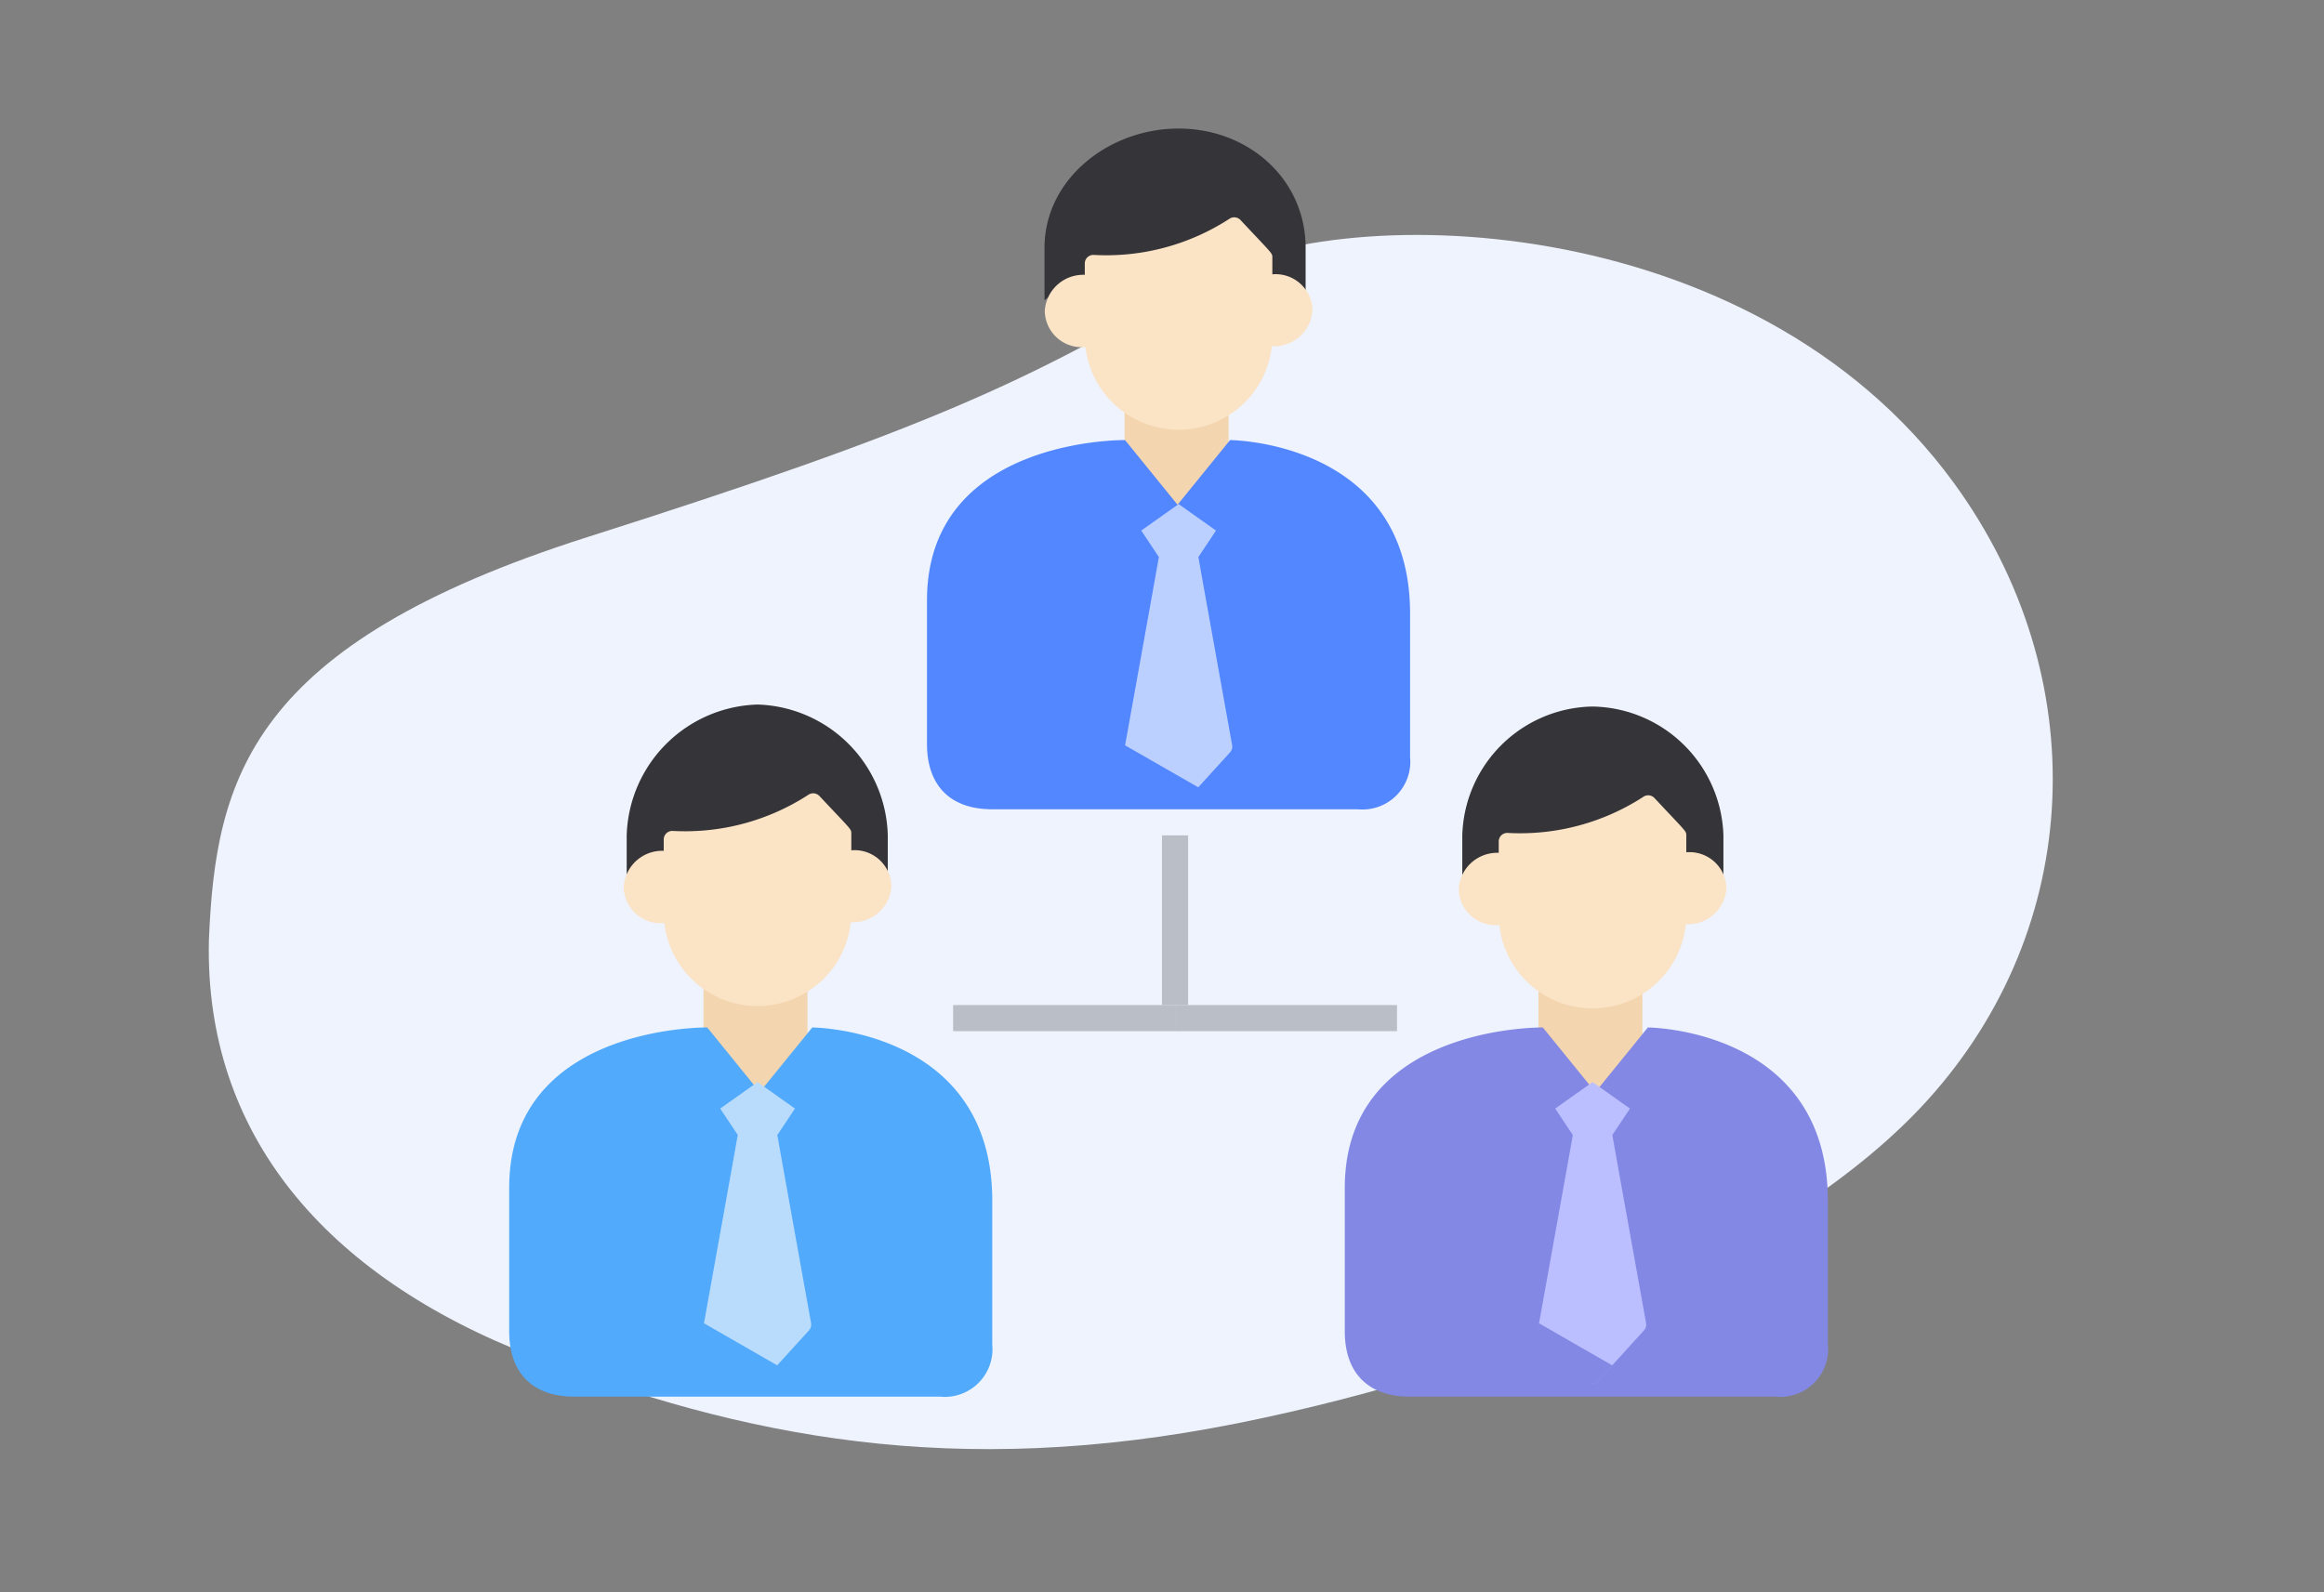 <svg id="icon" xmlns="http://www.w3.org/2000/svg" width="178" height="122" viewBox="0 0 178 122">
  <rect x="0" y="0" width="178" height="122" fill="#808080" stroke="none"/>
  <defs>
    <style>
      .cls-1 {
        fill: #eef3fe;
      }

      .cls-1, .cls-10, .cls-2, .cls-3, .cls-4, .cls-5, .cls-6, .cls-7, .cls-8, .cls-9 {
        fill-rule: evenodd;
      }

      .cls-2 {
        fill: #f3d5af;
      }

      .cls-3 {
        fill: #5387ff;
      }

      .cls-4 {
        fill: #343439;
      }

      .cls-5 {
        fill: #fbe3c5;
      }

      .cls-6 {
        fill: #bbd0ff;
      }

      .cls-7 {
        fill: #51aafc;
      }

      .cls-8 {
        fill: #b9dcfc;
      }

      .cls-9 {
        fill: #8388e4;
      }

      .cls-10 {
        fill: #bcbfff;
      }

      .cls-11 {
        fill: #878a8f;
        opacity: 0.5;
      }

      .cls-12 {
        fill: #babec6;
      }
    </style>
  </defs>
  <path class="cls-1" d="M16,72.019c0.518-12.348,3.106-22.638,28.987-30.87S78.739,29.287,91.68,21.569c10.426-6.394,42.473-5.832,57.974,15.435,10.784,14.8,10.007,34.037-2.07,47.334-10.26,11.3-31.5,20.432-52.8,24.7-21.692,4.344-37.893,1.057-53.939-5.117S15.655,86.768,16,72.019Z"/>
  <g id="icon-2" data-name="icon">
    <g>
      <g id="Group_1_copy_2" data-name="Group 1 copy 2">
        <path class="cls-2" d="M90.133,32.365a7.282,7.282,0,0,1-4-1.143v3.949l3.979,4.971L94.1,35.171V31.116A6.9,6.9,0,0,1,90.133,32.365Z"/>
        <path class="cls-3" d="M94.213,33.716L90.191,38.67,86.17,33.716S71,33.5,71,46V57c0,3.073,1.678,5,5,5h28a3.659,3.659,0,0,0,4-4V47C108,33.787,94.213,33.716,94.213,33.716Z"/>
        <path class="cls-4" d="M90.273,9.848C84.95,9.848,80,13.7,80,19v4c0.644-.594,2.2-0.6,3.09-0.485V22.037a0.656,0.656,0,0,1,.7-0.651A17.323,17.323,0,0,0,94.18,18.611a0.659,0.659,0,0,1,.84.1c2.451,2.621,2.437,2.52,2.437,2.862v0.938A3.058,3.058,0,0,1,100,23V19C100,13.7,95.6,9.848,90.273,9.848Z"/>
        <path class="cls-5" d="M95.012,16.856a0.659,0.659,0,0,0-.84-0.1,17.324,17.324,0,0,1-10.386,2.775,0.655,0.655,0,0,0-.7.651v5.728a7.185,7.185,0,0,0,14.366,0v-6.19C97.449,19.376,97.464,19.477,95.012,16.856Z"/>
        <path class="cls-5" d="M83.381,26.376V21.082a2.951,2.951,0,0,0-3.36,2.732,2.822,2.822,0,0,0,3.364,2.733C83.384,26.49,83.381,26.433,83.381,26.376Z"/>
        <path id="Shape_5_copy" data-name="Shape 5 copy" class="cls-5" d="M97.161,21.228V26.5a2.951,2.951,0,0,0,3.365-2.72,2.822,2.822,0,0,0-3.369-2.721C97.158,21.114,97.161,21.171,97.161,21.228Z"/>
        <path class="cls-6" d="M86.169,57.1a0.664,0.664,0,0,0,.154.533h0L89.9,61.563a0.5,0.5,0,0,0,.743,0l3.577-3.933h0a0.666,0.666,0,0,0,.154-0.533s-2.422-13.453-2.583-14.4l-0.008-.017,1.353-2.033-2.863-2.029v0l0,0,0,0v0l-2.863,2.029,1.353,2.033-0.009.021c-0.167.986-2.582,14.4-2.582,14.4a0.664,0.664,0,0,0,.154.533L89.9,61.563a0.5,0.5,0,0,0,.743,0l1.133-1.246"/>
      </g>
      <g>
        <path class="cls-2" d="M57.884,76.493a7.283,7.283,0,0,1-4-1.142V79.3l3.98,4.971L61.846,79.3V75.244A6.9,6.9,0,0,1,57.884,76.493Z"/>
        <path id="Shape_1_copy_3" data-name="Shape 1 copy 3" class="cls-7" d="M62.213,78.716L58.191,83.67,54.17,78.716S39,78.5,39,91v11c0,3.073,1.678,5,5,5H72a3.659,3.659,0,0,0,4-4V92C76,78.787,62.213,78.716,62.213,78.716Z"/>
        <path class="cls-4" d="M58.024,53.976A10.33,10.33,0,0,0,48,64v3c0.644-.594,1.946-0.476,2.841-0.357V66.165a0.655,0.655,0,0,1,.7-0.651,17.325,17.325,0,0,0,10.387-2.775,0.659,0.659,0,0,1,.84.1c2.452,2.621,2.437,2.52,2.437,2.862v0.938c0.981-.146,2.188-0.2,2.792.359V64A10.287,10.287,0,0,0,58.024,53.976Z"/>
        <path class="cls-5" d="M62.763,60.984a0.659,0.659,0,0,0-.84-0.1,17.323,17.323,0,0,1-10.386,2.775,0.655,0.655,0,0,0-.7.651v5.728a7.185,7.185,0,0,0,14.367,0v-6.19C65.2,63.5,65.215,63.6,62.763,60.984Z"/>
        <path class="cls-5" d="M51.132,70.5V65.21a2.951,2.951,0,0,0-3.36,2.732,2.822,2.822,0,0,0,3.364,2.733C51.135,70.618,51.132,70.561,51.132,70.5Z"/>
        <path id="Shape_5_copy-2" data-name="Shape 5 copy" class="cls-5" d="M64.912,65.356v5.271a2.951,2.951,0,0,0,3.365-2.72,2.822,2.822,0,0,0-3.369-2.721C64.909,65.242,64.912,65.3,64.912,65.356Z"/>
        <path class="cls-8" d="M53.92,101.378a0.664,0.664,0,0,0,.154.533h0l3.577,3.933a0.5,0.5,0,0,0,.743,0l3.577-3.933h0a0.665,0.665,0,0,0,.154-0.533s-2.422-13.453-2.583-14.4l-0.008-.017,1.353-2.032L58.025,82.9v0l0,0,0,0v0l-2.863,2.029,1.353,2.032L56.5,86.98c-0.167.986-2.582,14.4-2.582,14.4a0.664,0.664,0,0,0,.154.533l3.577,3.933a0.5,0.5,0,0,0,.743,0l1.133-1.245"/>
      </g>
      <g id="Group_1_copy" data-name="Group 1 copy">
        <path class="cls-2" d="M121.838,76.646a7.284,7.284,0,0,1-4-1.142v3.948l3.98,4.971,3.979-4.971V75.4A6.9,6.9,0,0,1,121.838,76.646Z"/>
        <path id="Shape_1_copy_4" data-name="Shape 1 copy 4" class="cls-9" d="M126.213,78.716l-4.022,4.953-4.021-4.953S103,78.5,103,91v11c0,3.073,1.678,5,5,5h28a3.659,3.659,0,0,0,4-4V92C140,78.787,126.213,78.716,126.213,78.716Z"/>
        <path class="cls-4" d="M121.978,54.129A10.154,10.154,0,0,0,112,64v4a4.235,4.235,0,0,1,2.8-1.2V66.318a0.655,0.655,0,0,1,.7-0.651,17.322,17.322,0,0,0,10.386-2.775,0.659,0.659,0,0,1,.84.1c2.452,2.621,2.437,2.52,2.437,2.862v0.938A4.13,4.13,0,0,1,132,68V64A10.192,10.192,0,0,0,121.978,54.129Z"/>
        <path class="cls-5" d="M126.717,61.137a0.658,0.658,0,0,0-.839-0.1,17.327,17.327,0,0,1-10.387,2.775,0.655,0.655,0,0,0-.7.651v5.728a7.184,7.184,0,0,0,14.366,0V64C129.154,63.657,129.169,63.758,126.717,61.137Z"/>
        <path class="cls-5" d="M115.086,70.657V65.363a2.951,2.951,0,0,0-3.36,2.732,2.823,2.823,0,0,0,3.364,2.733C115.089,70.771,115.086,70.714,115.086,70.657Z"/>
        <path id="Shape_5_copy-3" data-name="Shape 5 copy" class="cls-5" d="M128.866,65.509V70.78a2.951,2.951,0,0,0,3.365-2.72,2.822,2.822,0,0,0-3.369-2.722C128.863,65.4,128.866,65.452,128.866,65.509Z"/>
        <path class="cls-10" d="M117.874,101.378a0.667,0.667,0,0,0,.154.533h0l3.578,3.933a0.5,0.5,0,0,0,.743,0l3.577-3.933h0a0.667,0.667,0,0,0,.154-0.533s-2.422-13.453-2.582-14.4l-0.009-.017,1.353-2.032L121.979,82.9v0l0,0,0,0v0l-2.863,2.029,1.353,2.032-0.009.021c-0.167.986-2.582,14.4-2.582,14.4a0.667,0.667,0,0,0,.154.533l3.577,3.933a0.5,0.5,0,0,0,.744,0l1.132-1.245"/>
      </g>
    </g>
    <rect class="cls-11" x="89" y="64" width="2" height="13"/>
    <rect id="Rectangle_11_copy" data-name="Rectangle 11 copy" class="cls-12" x="73" y="77" width="17" height="2"/>
    <rect id="Rectangle_11_copy_2" data-name="Rectangle 11 copy 2" class="cls-12" x="90" y="77" width="17" height="2"/>
  </g>
</svg>
